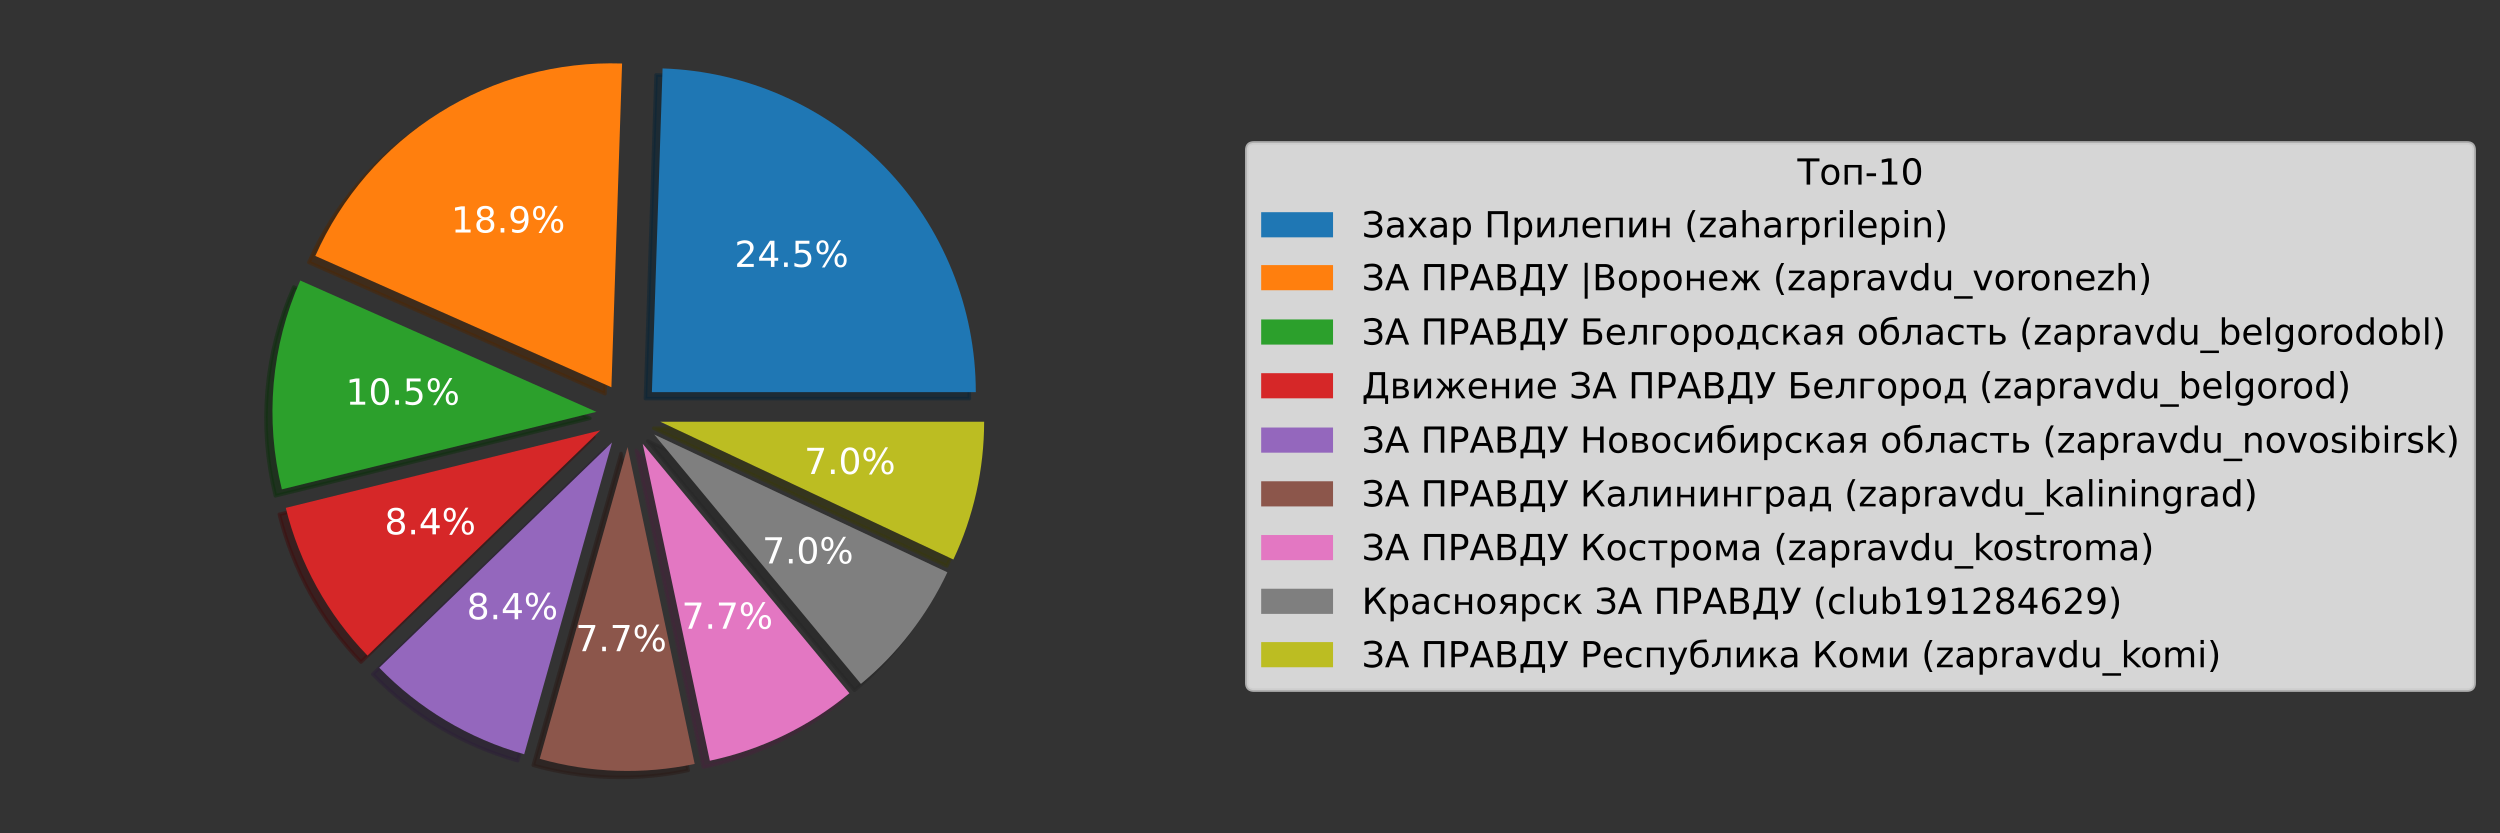 <?xml version="1.0" encoding="utf-8" standalone="no"?>
<!DOCTYPE svg PUBLIC "-//W3C//DTD SVG 1.1//EN"
  "http://www.w3.org/Graphics/SVG/1.1/DTD/svg11.dtd">
<!-- Created with matplotlib (https://matplotlib.org/) -->
<svg height="231.84pt" version="1.1" viewBox="0 0 695.781 231.84" width="695.781pt" xmlns="http://www.w3.org/2000/svg" xmlns:xlink="http://www.w3.org/1999/xlink">
 <rect x="0" y="0" width="695.781" height="231.84" fill="#333333" stroke="none"/>
 <defs>
  <style type="text/css">*{stroke-linecap:butt;stroke-linejoin:round;}</style>
 </defs>
 <g id="figure_1">
  <g id="patch_1">
   <path d="M 0 231.84 
L 695.781 231.84 
L 695.781 0 
L 0 0 
z
" style="fill:none;"/>
  </g>
  <g id="axes_1">
   <g id="patch_2">
    <path d="M 269.775 110.944 
C 269.775 87.558 260.674 65.066 244.413 48.26 
C 228.151 31.453 205.971 21.617 182.598 20.846 
L 179.628 110.944 
L 269.775 110.944 
z
" style="fill:#092436;opacity:0.5;stroke:#092436;stroke-linejoin:miter;"/>
   </g>
   <g id="patch_3">
    <path d="M 171.33 19.478 
C 153.386 18.887 135.668 23.669 120.459 33.209 
C 105.249 42.749 93.231 56.618 85.953 73.03 
L 168.36 109.576 
L 171.33 19.478 
z
" style="fill:#4c2604;opacity:0.5;stroke:#4c2604;stroke-linejoin:miter;"/>
   </g>
   <g id="patch_4">
    <path d="M 81.763 79.876 
C 77.74 88.948 75.242 98.623 74.371 108.51 
C 73.5 118.396 74.268 128.359 76.643 137.995 
L 164.17 116.421 
L 81.763 79.876 
z
" style="fill:#0d300d;opacity:0.5;stroke:#0d300d;stroke-linejoin:miter;"/>
   </g>
   <g id="patch_5">
    <path d="M 77.734 143.15 
C 79.633 150.852 82.54 158.271 86.38 165.213 
C 90.22 172.154 94.96 178.559 100.477 184.26 
L 165.261 121.576 
L 77.734 143.15 
z
" style="fill:#400c0c;opacity:0.5;stroke:#400c0c;stroke-linejoin:miter;"/>
   </g>
   <g id="patch_6">
    <path d="M 103.744 187.637 
C 109.26 193.338 115.505 198.286 122.317 202.353 
C 129.128 206.42 136.447 209.57 144.083 211.721 
L 168.528 124.952 
L 103.744 187.637 
z
" style="fill:#2c1f39;opacity:0.5;stroke:#2c1f39;stroke-linejoin:miter;"/>
   </g>
   <g id="patch_7">
    <path d="M 148.407 212.991 
C 155.405 214.962 162.616 216.08 169.882 216.32 
C 177.149 216.559 184.418 215.919 191.531 214.412 
L 172.853 126.222 
L 148.407 212.991 
z
" style="fill:#2a1a16;opacity:0.5;stroke:#2a1a16;stroke-linejoin:miter;"/>
   </g>
   <g id="patch_8">
    <path d="M 195.752 213.518 
C 202.864 212.012 209.769 209.651 216.314 206.486 
C 222.86 203.321 228.998 199.376 234.596 194.737 
L 177.074 125.328 
L 195.752 213.518 
z
" style="fill:#44243a;opacity:0.5;stroke:#44243a;stroke-linejoin:miter;"/>
   </g>
   <g id="patch_9">
    <path d="M 237.799 192.141 
C 242.887 187.925 247.496 183.161 251.542 177.937 
C 255.589 172.713 259.049 167.06 261.86 161.08 
L 180.276 122.733 
L 237.799 192.141 
z
" style="fill:#262626;opacity:0.5;stroke:#262626;stroke-linejoin:miter;"/>
   </g>
   <g id="patch_10">
    <path d="M 263.531 157.524 
C 266.342 151.543 268.487 145.272 269.927 138.822 
C 271.368 132.373 272.094 125.785 272.094 119.177 
L 181.948 119.177 
L 263.531 157.524 
z
" style="fill:#38390a;opacity:0.5;stroke:#38390a;stroke-linejoin:miter;"/>
   </g>
   <g id="patch_11">
    <path d="M 271.578 109.141 
C 271.578 85.755 262.477 63.263 246.216 46.457 
C 229.954 29.65 207.774 19.814 184.401 19.043 
L 181.431 109.141 
L 271.578 109.141 
z
" style="fill:#1f77b4;"/>
   </g>
   <g id="patch_12">
    <path d="M 173.133 17.675 
C 155.189 17.084 137.471 21.866 122.261 31.406 
C 107.052 40.946 95.034 54.815 87.756 71.228 
L 170.162 107.773 
L 173.133 17.675 
z
" style="fill:#ff7f0e;"/>
   </g>
   <g id="patch_13">
    <path d="M 83.566 78.073 
C 79.543 87.145 77.045 96.82 76.174 106.707 
C 75.303 116.593 76.071 126.556 78.446 136.192 
L 165.973 114.618 
L 83.566 78.073 
z
" style="fill:#2ca02c;"/>
   </g>
   <g id="patch_14">
    <path d="M 79.537 141.347 
C 81.436 149.049 84.343 156.468 88.183 163.41 
C 92.023 170.351 96.763 176.756 102.28 182.457 
L 167.064 119.773 
L 79.537 141.347 
z
" style="fill:#d62728;"/>
   </g>
   <g id="patch_15">
    <path d="M 105.547 185.834 
C 111.063 191.535 117.308 196.483 124.12 200.55 
C 130.931 204.617 138.25 207.767 145.886 209.918 
L 170.331 123.15 
L 105.547 185.834 
z
" style="fill:#9467bd;"/>
   </g>
   <g id="patch_16">
    <path d="M 150.21 211.188 
C 157.208 213.16 164.419 214.277 171.685 214.517 
C 178.952 214.756 186.221 214.116 193.333 212.61 
L 174.656 124.419 
L 150.21 211.188 
z
" style="fill:#8c564b;"/>
   </g>
   <g id="patch_17">
    <path d="M 197.555 211.716 
C 204.667 210.209 211.572 207.848 218.117 204.683 
C 224.663 201.518 230.801 197.573 236.399 192.934 
L 178.877 123.525 
L 197.555 211.716 
z
" style="fill:#e377c2;"/>
   </g>
   <g id="patch_18">
    <path d="M 239.602 190.338 
C 244.69 186.122 249.299 181.359 253.345 176.134 
C 257.392 170.91 260.852 165.257 263.663 159.277 
L 182.079 120.93 
L 239.602 190.338 
z
" style="fill:#7f7f7f;"/>
   </g>
   <g id="patch_19">
    <path d="M 265.334 155.721 
C 268.145 149.74 270.29 143.469 271.73 137.02 
C 273.17 130.57 273.897 123.982 273.897 117.374 
L 183.751 117.374 
L 265.334 155.721 
z
" style="fill:#bcbd22;"/>
   </g>
   <g id="matplotlib.axis_1"/>
   <g id="matplotlib.axis_2"/>
   <g id="text_1">
    <!-- 24.5% -->
    <g style="fill:#ffffff;" transform="translate(204.418 74.29)scale(0.1 -0.1)">
     <defs>
      <path d="M 19.188 8.297 
L 53.609 8.297 
L 53.609 0 
L 7.328 0 
L 7.328 8.297 
Q 12.938 14.109 22.625 23.891 
Q 32.328 33.688 34.812 36.531 
Q 39.547 41.844 41.422 45.531 
Q 43.312 49.219 43.312 52.781 
Q 43.312 58.594 39.234 62.25 
Q 35.156 65.922 28.609 65.922 
Q 23.969 65.922 18.812 64.312 
Q 13.672 62.703 7.812 59.422 
L 7.812 69.391 
Q 13.766 71.781 18.938 73 
Q 24.125 74.219 28.422 74.219 
Q 39.75 74.219 46.484 68.547 
Q 53.219 62.891 53.219 53.422 
Q 53.219 48.922 51.531 44.891 
Q 49.859 40.875 45.406 35.406 
Q 44.188 33.984 37.641 27.219 
Q 31.109 20.453 19.188 8.297 
z
" id="DejaVuSans-50"/>
      <path d="M 37.797 64.312 
L 12.891 25.391 
L 37.797 25.391 
z
M 35.203 72.906 
L 47.609 72.906 
L 47.609 25.391 
L 58.016 25.391 
L 58.016 17.188 
L 47.609 17.188 
L 47.609 0 
L 37.797 0 
L 37.797 17.188 
L 4.891 17.188 
L 4.891 26.703 
z
" id="DejaVuSans-52"/>
      <path d="M 10.688 12.406 
L 21 12.406 
L 21 0 
L 10.688 0 
z
" id="DejaVuSans-46"/>
      <path d="M 10.797 72.906 
L 49.516 72.906 
L 49.516 64.594 
L 19.828 64.594 
L 19.828 46.734 
Q 21.969 47.469 24.109 47.828 
Q 26.266 48.188 28.422 48.188 
Q 40.625 48.188 47.75 41.5 
Q 54.891 34.812 54.891 23.391 
Q 54.891 11.625 47.562 5.094 
Q 40.234 -1.422 26.906 -1.422 
Q 22.312 -1.422 17.547 -0.641 
Q 12.797 0.141 7.719 1.703 
L 7.719 11.625 
Q 12.109 9.234 16.797 8.062 
Q 21.484 6.891 26.703 6.891 
Q 35.156 6.891 40.078 11.328 
Q 45.016 15.766 45.016 23.391 
Q 45.016 31 40.078 35.438 
Q 35.156 39.891 26.703 39.891 
Q 22.75 39.891 18.812 39.016 
Q 14.891 38.141 10.797 36.281 
z
" id="DejaVuSans-53"/>
      <path d="M 72.703 32.078 
Q 68.453 32.078 66.031 28.469 
Q 63.625 24.859 63.625 18.406 
Q 63.625 12.062 66.031 8.422 
Q 68.453 4.781 72.703 4.781 
Q 76.859 4.781 79.266 8.422 
Q 81.688 12.062 81.688 18.406 
Q 81.688 24.812 79.266 28.438 
Q 76.859 32.078 72.703 32.078 
z
M 72.703 38.281 
Q 80.422 38.281 84.953 32.906 
Q 89.5 27.547 89.5 18.406 
Q 89.5 9.281 84.938 3.922 
Q 80.375 -1.422 72.703 -1.422 
Q 64.891 -1.422 60.344 3.922 
Q 55.812 9.281 55.812 18.406 
Q 55.812 27.594 60.375 32.938 
Q 64.938 38.281 72.703 38.281 
z
M 22.312 68.016 
Q 18.109 68.016 15.688 64.375 
Q 13.281 60.75 13.281 54.391 
Q 13.281 47.953 15.672 44.328 
Q 18.062 40.719 22.312 40.719 
Q 26.562 40.719 28.969 44.328 
Q 31.391 47.953 31.391 54.391 
Q 31.391 60.688 28.953 64.344 
Q 26.516 68.016 22.312 68.016 
z
M 66.406 74.219 
L 74.219 74.219 
L 28.609 -1.422 
L 20.797 -1.422 
z
M 22.312 74.219 
Q 30.031 74.219 34.609 68.875 
Q 39.203 63.531 39.203 54.391 
Q 39.203 45.172 34.641 39.844 
Q 30.078 34.516 22.312 34.516 
Q 14.547 34.516 10.031 39.859 
Q 5.516 45.219 5.516 54.391 
Q 5.516 63.484 10.047 68.844 
Q 14.594 74.219 22.312 74.219 
z
" id="DejaVuSans-37"/>
     </defs>
     <use xlink:href="#DejaVuSans-50"/>
     <use x="63.623" xlink:href="#DejaVuSans-52"/>
     <use x="127.246" xlink:href="#DejaVuSans-46"/>
     <use x="159.033" xlink:href="#DejaVuSans-53"/>
     <use x="222.656" xlink:href="#DejaVuSans-37"/>
    </g>
   </g>
   <g id="text_2">
    <!-- 18.9% -->
    <g style="fill:#ffffff;" transform="translate(125.538 64.712)scale(0.1 -0.1)">
     <defs>
      <path d="M 12.406 8.297 
L 28.516 8.297 
L 28.516 63.922 
L 10.984 60.406 
L 10.984 69.391 
L 28.422 72.906 
L 38.281 72.906 
L 38.281 8.297 
L 54.391 8.297 
L 54.391 0 
L 12.406 0 
z
" id="DejaVuSans-49"/>
      <path d="M 31.781 34.625 
Q 24.75 34.625 20.719 30.859 
Q 16.703 27.094 16.703 20.516 
Q 16.703 13.922 20.719 10.156 
Q 24.75 6.391 31.781 6.391 
Q 38.812 6.391 42.859 10.172 
Q 46.922 13.969 46.922 20.516 
Q 46.922 27.094 42.891 30.859 
Q 38.875 34.625 31.781 34.625 
z
M 21.922 38.812 
Q 15.578 40.375 12.031 44.719 
Q 8.5 49.078 8.5 55.328 
Q 8.5 64.062 14.719 69.141 
Q 20.953 74.219 31.781 74.219 
Q 42.672 74.219 48.875 69.141 
Q 55.078 64.062 55.078 55.328 
Q 55.078 49.078 51.531 44.719 
Q 48 40.375 41.703 38.812 
Q 48.828 37.156 52.797 32.312 
Q 56.781 27.484 56.781 20.516 
Q 56.781 9.906 50.312 4.234 
Q 43.844 -1.422 31.781 -1.422 
Q 19.734 -1.422 13.25 4.234 
Q 6.781 9.906 6.781 20.516 
Q 6.781 27.484 10.781 32.312 
Q 14.797 37.156 21.922 38.812 
z
M 18.312 54.391 
Q 18.312 48.734 21.844 45.562 
Q 25.391 42.391 31.781 42.391 
Q 38.141 42.391 41.719 45.562 
Q 45.312 48.734 45.312 54.391 
Q 45.312 60.062 41.719 63.234 
Q 38.141 66.406 31.781 66.406 
Q 25.391 66.406 21.844 63.234 
Q 18.312 60.062 18.312 54.391 
z
" id="DejaVuSans-56"/>
      <path d="M 10.984 1.516 
L 10.984 10.5 
Q 14.703 8.734 18.5 7.812 
Q 22.312 6.891 25.984 6.891 
Q 35.75 6.891 40.891 13.453 
Q 46.047 20.016 46.781 33.406 
Q 43.953 29.203 39.594 26.953 
Q 35.25 24.703 29.984 24.703 
Q 19.047 24.703 12.672 31.312 
Q 6.297 37.938 6.297 49.422 
Q 6.297 60.641 12.938 67.422 
Q 19.578 74.219 30.609 74.219 
Q 43.266 74.219 49.922 64.516 
Q 56.594 54.828 56.594 36.375 
Q 56.594 19.141 48.406 8.859 
Q 40.234 -1.422 26.422 -1.422 
Q 22.703 -1.422 18.891 -0.688 
Q 15.094 0.047 10.984 1.516 
z
M 30.609 32.422 
Q 37.25 32.422 41.125 36.953 
Q 45.016 41.5 45.016 49.422 
Q 45.016 57.281 41.125 61.844 
Q 37.25 66.406 30.609 66.406 
Q 23.969 66.406 20.094 61.844 
Q 16.219 57.281 16.219 49.422 
Q 16.219 41.5 20.094 36.953 
Q 23.969 32.422 30.609 32.422 
z
" id="DejaVuSans-57"/>
     </defs>
     <use xlink:href="#DejaVuSans-49"/>
     <use x="63.623" xlink:href="#DejaVuSans-56"/>
     <use x="127.246" xlink:href="#DejaVuSans-46"/>
     <use x="159.033" xlink:href="#DejaVuSans-57"/>
     <use x="222.656" xlink:href="#DejaVuSans-37"/>
    </g>
   </g>
   <g id="text_3">
    <!-- 10.5% -->
    <g style="fill:#ffffff;" transform="translate(96.21 112.631)scale(0.1 -0.1)">
     <defs>
      <path d="M 31.781 66.406 
Q 24.172 66.406 20.328 58.906 
Q 16.5 51.422 16.5 36.375 
Q 16.5 21.391 20.328 13.891 
Q 24.172 6.391 31.781 6.391 
Q 39.453 6.391 43.281 13.891 
Q 47.125 21.391 47.125 36.375 
Q 47.125 51.422 43.281 58.906 
Q 39.453 66.406 31.781 66.406 
z
M 31.781 74.219 
Q 44.047 74.219 50.516 64.516 
Q 56.984 54.828 56.984 36.375 
Q 56.984 17.969 50.516 8.266 
Q 44.047 -1.422 31.781 -1.422 
Q 19.531 -1.422 13.062 8.266 
Q 6.594 17.969 6.594 36.375 
Q 6.594 54.828 13.062 64.516 
Q 19.531 74.219 31.781 74.219 
z
" id="DejaVuSans-48"/>
     </defs>
     <use xlink:href="#DejaVuSans-49"/>
     <use x="63.623" xlink:href="#DejaVuSans-48"/>
     <use x="127.246" xlink:href="#DejaVuSans-46"/>
     <use x="159.033" xlink:href="#DejaVuSans-53"/>
     <use x="222.656" xlink:href="#DejaVuSans-37"/>
    </g>
   </g>
   <g id="text_4">
    <!-- 8.4% -->
    <g style="fill:#ffffff;" transform="translate(107.033 148.714)scale(0.1 -0.1)">
     <use xlink:href="#DejaVuSans-56"/>
     <use x="63.623" xlink:href="#DejaVuSans-46"/>
     <use x="95.41" xlink:href="#DejaVuSans-52"/>
     <use x="159.033" xlink:href="#DejaVuSans-37"/>
    </g>
   </g>
   <g id="text_5">
    <!-- 8.4% -->
    <g style="fill:#ffffff;" transform="translate(129.902 172.349)scale(0.1 -0.1)">
     <use xlink:href="#DejaVuSans-56"/>
     <use x="63.623" xlink:href="#DejaVuSans-46"/>
     <use x="95.41" xlink:href="#DejaVuSans-52"/>
     <use x="159.033" xlink:href="#DejaVuSans-37"/>
    </g>
   </g>
   <g id="text_6">
    <!-- 7.7% -->
    <g style="fill:#ffffff;" transform="translate(160.171 181.237)scale(0.1 -0.1)">
     <defs>
      <path d="M 8.203 72.906 
L 55.078 72.906 
L 55.078 68.703 
L 28.609 0 
L 18.312 0 
L 43.219 64.594 
L 8.203 64.594 
z
" id="DejaVuSans-55"/>
     </defs>
     <use xlink:href="#DejaVuSans-55"/>
     <use x="63.623" xlink:href="#DejaVuSans-46"/>
     <use x="95.41" xlink:href="#DejaVuSans-55"/>
     <use x="159.033" xlink:href="#DejaVuSans-37"/>
    </g>
   </g>
   <g id="text_7">
    <!-- 7.7% -->
    <g style="fill:#ffffff;" transform="translate(189.719 174.979)scale(0.1 -0.1)">
     <use xlink:href="#DejaVuSans-55"/>
     <use x="63.623" xlink:href="#DejaVuSans-46"/>
     <use x="95.41" xlink:href="#DejaVuSans-55"/>
     <use x="159.033" xlink:href="#DejaVuSans-37"/>
    </g>
   </g>
   <g id="text_8">
    <!-- 7.0% -->
    <g style="fill:#ffffff;" transform="translate(212.136 156.812)scale(0.1 -0.1)">
     <use xlink:href="#DejaVuSans-55"/>
     <use x="63.623" xlink:href="#DejaVuSans-46"/>
     <use x="95.41" xlink:href="#DejaVuSans-48"/>
     <use x="159.033" xlink:href="#DejaVuSans-37"/>
    </g>
   </g>
   <g id="text_9">
    <!-- 7.0% -->
    <g style="fill:#ffffff;" transform="translate(223.836 131.921)scale(0.1 -0.1)">
     <use xlink:href="#DejaVuSans-55"/>
     <use x="63.623" xlink:href="#DejaVuSans-46"/>
     <use x="95.41" xlink:href="#DejaVuSans-48"/>
     <use x="159.033" xlink:href="#DejaVuSans-37"/>
    </g>
   </g>
   <g id="legend_1">
    <g id="patch_20">
     <path d="M 349 192.061 
L 686.581 192.061 
Q 688.581 192.061 688.581 190.061 
L 688.581 41.779 
Q 688.581 39.779 686.581 39.779 
L 349 39.779 
Q 347 39.779 347 41.779 
L 347 190.061 
Q 347 192.061 349 192.061 
z
" style="fill:#ffffff;opacity:0.8;stroke:#cccccc;stroke-linejoin:miter;"/>
    </g>
    <g id="text_10">
     <!-- Топ-10 -->
     <g transform="translate(500.242 51.377)scale(0.1 -0.1)">
      <defs>
       <path d="M -0.297 72.906 
L 61.375 72.906 
L 61.375 64.594 
L 35.5 64.594 
L 35.5 0 
L 25.594 0 
L 25.594 64.594 
L -0.297 64.594 
z
" id="DejaVuSans-1058"/>
       <path d="M 30.609 48.391 
Q 23.391 48.391 19.188 42.75 
Q 14.984 37.109 14.984 27.297 
Q 14.984 17.484 19.156 11.844 
Q 23.344 6.203 30.609 6.203 
Q 37.797 6.203 41.984 11.859 
Q 46.188 17.531 46.188 27.297 
Q 46.188 37.016 41.984 42.703 
Q 37.797 48.391 30.609 48.391 
z
M 30.609 56 
Q 42.328 56 49.016 48.375 
Q 55.719 40.766 55.719 27.297 
Q 55.719 13.875 49.016 6.219 
Q 42.328 -1.422 30.609 -1.422 
Q 18.844 -1.422 12.172 6.219 
Q 5.516 13.875 5.516 27.297 
Q 5.516 40.766 12.172 48.375 
Q 18.844 56 30.609 56 
z
" id="DejaVuSans-1086"/>
       <path d="M 56.297 54.688 
L 56.297 0 
L 47.266 0 
L 47.266 47.516 
L 18.109 47.516 
L 18.109 0 
L 9.078 0 
L 9.078 54.688 
z
" id="DejaVuSans-1087"/>
       <path d="M 4.891 31.391 
L 31.203 31.391 
L 31.203 23.391 
L 4.891 23.391 
z
" id="DejaVuSans-45"/>
      </defs>
      <use xlink:href="#DejaVuSans-1058"/>
      <use x="61.084" xlink:href="#DejaVuSans-1086"/>
      <use x="122.266" xlink:href="#DejaVuSans-1087"/>
      <use x="187.646" xlink:href="#DejaVuSans-45"/>
      <use x="223.73" xlink:href="#DejaVuSans-49"/>
      <use x="287.354" xlink:href="#DejaVuSans-48"/>
     </g>
    </g>
    <g id="patch_21">
     <path d="M 351 66.055 
L 371 66.055 
L 371 59.055 
L 351 59.055 
z
" style="fill:#1f77b4;"/>
    </g>
    <g id="text_11">
     <!-- Захар Прилепин (zaharprilepin) -->
     <g transform="translate(379 66.055)scale(0.1 -0.1)">
      <defs>
       <path d="M 28.562 74.219 
Q 40.578 74.219 48.188 69.109 
Q 55.812 64.016 55.812 55.328 
Q 55.812 49.266 52.344 45.094 
Q 48.875 40.922 42.484 39.312 
Q 49.562 37.797 53.531 33 
Q 57.516 28.219 57.516 21.188 
Q 57.516 9.969 48.844 4.266 
Q 40.188 -1.422 28.562 -1.422 
Q 22.609 -1.422 15.672 0.188 
Q 8.734 1.812 6.594 3.172 
L 6.594 13.328 
Q 14.062 8.984 18.188 7.938 
Q 22.312 6.891 28.375 6.891 
Q 37.547 6.891 42.625 10.406 
Q 47.703 13.922 47.703 21.188 
Q 47.703 27.641 43.188 31.266 
Q 38.672 34.906 29.156 34.906 
L 19.188 34.906 
L 19.188 43.016 
L 29.547 43.016 
Q 38.281 43.016 42.141 45.922 
Q 46 48.828 46 54.297 
Q 46 59.906 42.016 62.906 
Q 38.031 65.922 28.375 65.922 
Q 21.828 65.922 19.578 65.328 
Q 17.328 64.75 7.328 60.984 
L 7.328 70.609 
Q 12.844 72.562 18.594 73.391 
Q 24.359 74.219 28.562 74.219 
z
" id="DejaVuSans-1047"/>
       <path d="M 34.281 27.484 
Q 23.391 27.484 19.188 25 
Q 14.984 22.516 14.984 16.5 
Q 14.984 11.719 18.141 8.906 
Q 21.297 6.109 26.703 6.109 
Q 34.188 6.109 38.703 11.406 
Q 43.219 16.703 43.219 25.484 
L 43.219 27.484 
z
M 52.203 31.203 
L 52.203 0 
L 43.219 0 
L 43.219 8.297 
Q 40.141 3.328 35.547 0.953 
Q 30.953 -1.422 24.312 -1.422 
Q 15.922 -1.422 10.953 3.297 
Q 6 8.016 6 15.922 
Q 6 25.141 12.172 29.828 
Q 18.359 34.516 30.609 34.516 
L 43.219 34.516 
L 43.219 35.406 
Q 43.219 41.609 39.141 45 
Q 35.062 48.391 27.688 48.391 
Q 23 48.391 18.547 47.266 
Q 14.109 46.141 10.016 43.891 
L 10.016 52.203 
Q 14.938 54.109 19.578 55.047 
Q 24.219 56 28.609 56 
Q 40.484 56 46.344 49.844 
Q 52.203 43.703 52.203 31.203 
z
" id="DejaVuSans-1072"/>
       <path d="M 54.891 54.688 
L 35.109 28.078 
L 55.906 0 
L 45.312 0 
L 29.391 21.484 
L 13.484 0 
L 2.875 0 
L 24.125 28.609 
L 4.688 54.688 
L 15.281 54.688 
L 29.781 35.203 
L 44.281 54.688 
z
" id="DejaVuSans-1093"/>
       <path d="M 18.109 8.203 
L 18.109 -20.797 
L 9.078 -20.797 
L 9.078 54.688 
L 18.109 54.688 
L 18.109 46.391 
Q 20.953 51.266 25.266 53.625 
Q 29.594 56 35.594 56 
Q 45.562 56 51.781 48.094 
Q 58.016 40.188 58.016 27.297 
Q 58.016 14.406 51.781 6.484 
Q 45.562 -1.422 35.594 -1.422 
Q 29.594 -1.422 25.266 0.953 
Q 20.953 3.328 18.109 8.203 
z
M 48.688 27.297 
Q 48.688 37.203 44.609 42.844 
Q 40.531 48.484 33.406 48.484 
Q 26.266 48.484 22.188 42.844 
Q 18.109 37.203 18.109 27.297 
Q 18.109 17.391 22.188 11.75 
Q 26.266 6.109 33.406 6.109 
Q 40.531 6.109 44.609 11.75 
Q 48.688 17.391 48.688 27.297 
z
" id="DejaVuSans-1088"/>
       <path id="DejaVuSans-32"/>
       <path d="M 65.375 72.906 
L 65.375 0 
L 55.516 0 
L 55.516 64.594 
L 19.672 64.594 
L 19.672 0 
L 9.812 0 
L 9.812 72.906 
z
" id="DejaVuSans-1055"/>
       <path d="M 55.906 54.688 
L 55.906 0 
L 46.969 0 
L 46.969 43.891 
L 20.609 0 
L 9.078 0 
L 9.078 54.688 
L 18.016 54.688 
L 18.016 10.891 
L 44.344 54.688 
z
" id="DejaVuSans-1080"/>
       <path d="M 3.719 0 
L 3.719 7.469 
Q 12.594 8.844 15.328 14.984 
Q 18.656 23.641 18.656 45.75 
L 18.656 54.688 
L 55.609 54.688 
L 55.609 0 
L 46.625 0 
L 46.625 47.516 
L 27.641 47.516 
L 27.641 42.094 
Q 27.641 21 23.344 11.531 
Q 18.75 1.422 3.719 0 
z
" id="DejaVuSans-1083"/>
       <path d="M 56.203 29.594 
L 56.203 25.203 
L 14.891 25.203 
Q 15.484 15.922 20.484 11.062 
Q 25.484 6.203 34.422 6.203 
Q 39.594 6.203 44.453 7.469 
Q 49.312 8.734 54.109 11.281 
L 54.109 2.781 
Q 49.266 0.734 44.188 -0.344 
Q 39.109 -1.422 33.891 -1.422 
Q 20.797 -1.422 13.156 6.188 
Q 5.516 13.812 5.516 26.812 
Q 5.516 40.234 12.766 48.109 
Q 20.016 56 32.328 56 
Q 43.359 56 49.781 48.891 
Q 56.203 41.797 56.203 29.594 
z
M 47.219 32.234 
Q 47.125 39.594 43.094 43.984 
Q 39.062 48.391 32.422 48.391 
Q 24.906 48.391 20.391 44.141 
Q 15.875 39.891 15.188 32.172 
z
" id="DejaVuSans-1077"/>
       <path d="M 9.078 54.688 
L 18.109 54.688 
L 18.109 32.375 
L 47.266 32.375 
L 47.266 54.688 
L 56.297 54.688 
L 56.297 0 
L 47.266 0 
L 47.266 25.203 
L 18.109 25.203 
L 18.109 0 
L 9.078 0 
z
" id="DejaVuSans-1085"/>
       <path d="M 31 75.875 
Q 24.469 64.656 21.281 53.656 
Q 18.109 42.672 18.109 31.391 
Q 18.109 20.125 21.312 9.062 
Q 24.516 -2 31 -13.188 
L 23.188 -13.188 
Q 15.875 -1.703 12.234 9.375 
Q 8.594 20.453 8.594 31.391 
Q 8.594 42.281 12.203 53.312 
Q 15.828 64.359 23.188 75.875 
z
" id="DejaVuSans-40"/>
       <path d="M 5.516 54.688 
L 48.188 54.688 
L 48.188 46.484 
L 14.406 7.172 
L 48.188 7.172 
L 48.188 0 
L 4.297 0 
L 4.297 8.203 
L 38.094 47.516 
L 5.516 47.516 
z
" id="DejaVuSans-122"/>
       <path d="M 34.281 27.484 
Q 23.391 27.484 19.188 25 
Q 14.984 22.516 14.984 16.5 
Q 14.984 11.719 18.141 8.906 
Q 21.297 6.109 26.703 6.109 
Q 34.188 6.109 38.703 11.406 
Q 43.219 16.703 43.219 25.484 
L 43.219 27.484 
z
M 52.203 31.203 
L 52.203 0 
L 43.219 0 
L 43.219 8.297 
Q 40.141 3.328 35.547 0.953 
Q 30.953 -1.422 24.312 -1.422 
Q 15.922 -1.422 10.953 3.297 
Q 6 8.016 6 15.922 
Q 6 25.141 12.172 29.828 
Q 18.359 34.516 30.609 34.516 
L 43.219 34.516 
L 43.219 35.406 
Q 43.219 41.609 39.141 45 
Q 35.062 48.391 27.688 48.391 
Q 23 48.391 18.547 47.266 
Q 14.109 46.141 10.016 43.891 
L 10.016 52.203 
Q 14.938 54.109 19.578 55.047 
Q 24.219 56 28.609 56 
Q 40.484 56 46.344 49.844 
Q 52.203 43.703 52.203 31.203 
z
" id="DejaVuSans-97"/>
       <path d="M 54.891 33.016 
L 54.891 0 
L 45.906 0 
L 45.906 32.719 
Q 45.906 40.484 42.875 44.328 
Q 39.844 48.188 33.797 48.188 
Q 26.516 48.188 22.312 43.547 
Q 18.109 38.922 18.109 30.906 
L 18.109 0 
L 9.078 0 
L 9.078 75.984 
L 18.109 75.984 
L 18.109 46.188 
Q 21.344 51.125 25.703 53.562 
Q 30.078 56 35.797 56 
Q 45.219 56 50.047 50.172 
Q 54.891 44.344 54.891 33.016 
z
" id="DejaVuSans-104"/>
       <path d="M 41.109 46.297 
Q 39.594 47.172 37.812 47.578 
Q 36.031 48 33.891 48 
Q 26.266 48 22.188 43.047 
Q 18.109 38.094 18.109 28.812 
L 18.109 0 
L 9.078 0 
L 9.078 54.688 
L 18.109 54.688 
L 18.109 46.188 
Q 20.953 51.172 25.484 53.578 
Q 30.031 56 36.531 56 
Q 37.453 56 38.578 55.875 
Q 39.703 55.766 41.062 55.516 
z
" id="DejaVuSans-114"/>
       <path d="M 18.109 8.203 
L 18.109 -20.797 
L 9.078 -20.797 
L 9.078 54.688 
L 18.109 54.688 
L 18.109 46.391 
Q 20.953 51.266 25.266 53.625 
Q 29.594 56 35.594 56 
Q 45.562 56 51.781 48.094 
Q 58.016 40.188 58.016 27.297 
Q 58.016 14.406 51.781 6.484 
Q 45.562 -1.422 35.594 -1.422 
Q 29.594 -1.422 25.266 0.953 
Q 20.953 3.328 18.109 8.203 
z
M 48.688 27.297 
Q 48.688 37.203 44.609 42.844 
Q 40.531 48.484 33.406 48.484 
Q 26.266 48.484 22.188 42.844 
Q 18.109 37.203 18.109 27.297 
Q 18.109 17.391 22.188 11.75 
Q 26.266 6.109 33.406 6.109 
Q 40.531 6.109 44.609 11.75 
Q 48.688 17.391 48.688 27.297 
z
" id="DejaVuSans-112"/>
       <path d="M 9.422 54.688 
L 18.406 54.688 
L 18.406 0 
L 9.422 0 
z
M 9.422 75.984 
L 18.406 75.984 
L 18.406 64.594 
L 9.422 64.594 
z
" id="DejaVuSans-105"/>
       <path d="M 9.422 75.984 
L 18.406 75.984 
L 18.406 0 
L 9.422 0 
z
" id="DejaVuSans-108"/>
       <path d="M 56.203 29.594 
L 56.203 25.203 
L 14.891 25.203 
Q 15.484 15.922 20.484 11.062 
Q 25.484 6.203 34.422 6.203 
Q 39.594 6.203 44.453 7.469 
Q 49.312 8.734 54.109 11.281 
L 54.109 2.781 
Q 49.266 0.734 44.188 -0.344 
Q 39.109 -1.422 33.891 -1.422 
Q 20.797 -1.422 13.156 6.188 
Q 5.516 13.812 5.516 26.812 
Q 5.516 40.234 12.766 48.109 
Q 20.016 56 32.328 56 
Q 43.359 56 49.781 48.891 
Q 56.203 41.797 56.203 29.594 
z
M 47.219 32.234 
Q 47.125 39.594 43.094 43.984 
Q 39.062 48.391 32.422 48.391 
Q 24.906 48.391 20.391 44.141 
Q 15.875 39.891 15.188 32.172 
z
" id="DejaVuSans-101"/>
       <path d="M 54.891 33.016 
L 54.891 0 
L 45.906 0 
L 45.906 32.719 
Q 45.906 40.484 42.875 44.328 
Q 39.844 48.188 33.797 48.188 
Q 26.516 48.188 22.312 43.547 
Q 18.109 38.922 18.109 30.906 
L 18.109 0 
L 9.078 0 
L 9.078 54.688 
L 18.109 54.688 
L 18.109 46.188 
Q 21.344 51.125 25.703 53.562 
Q 30.078 56 35.797 56 
Q 45.219 56 50.047 50.172 
Q 54.891 44.344 54.891 33.016 
z
" id="DejaVuSans-110"/>
       <path d="M 8.016 75.875 
L 15.828 75.875 
Q 23.141 64.359 26.781 53.312 
Q 30.422 42.281 30.422 31.391 
Q 30.422 20.453 26.781 9.375 
Q 23.141 -1.703 15.828 -13.188 
L 8.016 -13.188 
Q 14.5 -2 17.703 9.062 
Q 20.906 20.125 20.906 31.391 
Q 20.906 42.672 17.703 53.656 
Q 14.5 64.656 8.016 75.875 
z
" id="DejaVuSans-41"/>
      </defs>
      <use xlink:href="#DejaVuSans-1047"/>
      <use x="64.111" xlink:href="#DejaVuSans-1072"/>
      <use x="125.391" xlink:href="#DejaVuSans-1093"/>
      <use x="184.57" xlink:href="#DejaVuSans-1072"/>
      <use x="245.85" xlink:href="#DejaVuSans-1088"/>
      <use x="309.326" xlink:href="#DejaVuSans-32"/>
      <use x="341.113" xlink:href="#DejaVuSans-1055"/>
      <use x="416.309" xlink:href="#DejaVuSans-1088"/>
      <use x="479.785" xlink:href="#DejaVuSans-1080"/>
      <use x="544.775" xlink:href="#DejaVuSans-1083"/>
      <use x="608.691" xlink:href="#DejaVuSans-1077"/>
      <use x="670.215" xlink:href="#DejaVuSans-1087"/>
      <use x="735.596" xlink:href="#DejaVuSans-1080"/>
      <use x="800.586" xlink:href="#DejaVuSans-1085"/>
      <use x="865.967" xlink:href="#DejaVuSans-32"/>
      <use x="897.754" xlink:href="#DejaVuSans-40"/>
      <use x="936.768" xlink:href="#DejaVuSans-122"/>
      <use x="989.258" xlink:href="#DejaVuSans-97"/>
      <use x="1050.537" xlink:href="#DejaVuSans-104"/>
      <use x="1113.916" xlink:href="#DejaVuSans-97"/>
      <use x="1175.195" xlink:href="#DejaVuSans-114"/>
      <use x="1216.309" xlink:href="#DejaVuSans-112"/>
      <use x="1279.785" xlink:href="#DejaVuSans-114"/>
      <use x="1320.898" xlink:href="#DejaVuSans-105"/>
      <use x="1348.682" xlink:href="#DejaVuSans-108"/>
      <use x="1376.465" xlink:href="#DejaVuSans-101"/>
      <use x="1437.988" xlink:href="#DejaVuSans-112"/>
      <use x="1501.465" xlink:href="#DejaVuSans-105"/>
      <use x="1529.248" xlink:href="#DejaVuSans-110"/>
      <use x="1592.627" xlink:href="#DejaVuSans-41"/>
     </g>
    </g>
    <g id="patch_22">
     <path d="M 351 80.777 
L 371 80.777 
L 371 73.777 
L 351 73.777 
z
" style="fill:#ff7f0e;"/>
    </g>
    <g id="text_12">
     <!-- ЗА ПРАВДУ |Воронеж (zapravdu_voronezh) -->
     <g transform="translate(379 80.777)scale(0.1 -0.1)">
      <defs>
       <path d="M 34.188 63.188 
L 20.797 26.906 
L 47.609 26.906 
z
M 28.609 72.906 
L 39.797 72.906 
L 67.578 0 
L 57.328 0 
L 50.688 18.703 
L 17.828 18.703 
L 11.188 0 
L 0.781 0 
z
" id="DejaVuSans-1040"/>
       <path d="M 19.672 64.797 
L 19.672 37.406 
L 32.078 37.406 
Q 38.969 37.406 42.719 40.969 
Q 46.484 44.531 46.484 51.125 
Q 46.484 57.672 42.719 61.234 
Q 38.969 64.797 32.078 64.797 
z
M 9.812 72.906 
L 32.078 72.906 
Q 44.344 72.906 50.609 67.359 
Q 56.891 61.812 56.891 51.125 
Q 56.891 40.328 50.609 34.812 
Q 44.344 29.297 32.078 29.297 
L 19.672 29.297 
L 19.672 0 
L 9.812 0 
z
" id="DejaVuSans-1056"/>
       <path d="M 19.672 34.812 
L 19.672 8.109 
L 35.5 8.109 
Q 43.453 8.109 47.281 11.406 
Q 51.125 14.703 51.125 21.484 
Q 51.125 28.328 47.281 31.562 
Q 43.453 34.812 35.5 34.812 
z
M 19.672 64.797 
L 19.672 42.828 
L 34.281 42.828 
Q 41.5 42.828 45.031 45.531 
Q 48.578 48.25 48.578 53.812 
Q 48.578 59.328 45.031 62.062 
Q 41.5 64.797 34.281 64.797 
z
M 9.812 72.906 
L 35.016 72.906 
Q 46.297 72.906 52.391 68.219 
Q 58.5 63.531 58.5 54.891 
Q 58.5 48.188 55.375 44.234 
Q 52.25 40.281 46.188 39.312 
Q 53.469 37.75 57.5 32.781 
Q 61.531 27.828 61.531 20.406 
Q 61.531 10.641 54.891 5.312 
Q 48.25 0 35.984 0 
L 9.812 0 
z
" id="DejaVuSans-1042"/>
       <path d="M 22.797 8.297 
L 55.031 8.297 
L 55.031 64.594 
L 31.344 64.594 
L 31.344 54.25 
Q 31.344 29.891 25.875 13.719 
Q 24.75 10.406 22.797 8.297 
z
M 8.406 8.297 
Q 14.938 11.375 16.797 17.234 
Q 21.531 32.281 21.531 59.125 
L 21.531 72.906 
L 64.891 72.906 
L 64.891 8.297 
L 73.188 8.297 
L 73.188 -15.672 
L 64.891 -15.672 
L 64.891 0 
L 13.234 0 
L 13.234 -15.672 
L 4.938 -15.672 
L 4.938 8.297 
z
" id="DejaVuSans-1044"/>
       <path d="M 31.984 8.844 
Q 30.953 6.391 29.391 4.547 
Q 25.531 0 13.281 0 
L 9.516 0 
L 9.516 8.297 
L 12.594 8.297 
Q 18.406 8.297 20.656 9.625 
Q 22.016 10.453 22.906 12.5 
L 25.094 17.672 
L 1.703 72.906 
L 12.312 72.906 
L 30.422 30.125 
L 48.641 72.906 
L 59.234 72.906 
z
" id="DejaVuSans-1059"/>
       <path d="M 21 76.422 
L 21 -23.578 
L 12.703 -23.578 
L 12.703 76.422 
z
" id="DejaVuSans-124"/>
       <path d="M 40.578 54.688 
L 49.516 54.688 
L 49.516 29 
L 73.391 54.688 
L 83.844 54.688 
L 64.203 33.641 
L 86.672 0 
L 77.047 0 
L 58.641 27.641 
L 49.516 17.828 
L 49.516 0 
L 40.578 0 
L 40.578 17.828 
L 31.453 27.641 
L 13.031 0 
L 3.422 0 
L 25.875 33.641 
L 6.25 54.688 
L 16.703 54.688 
L 40.578 29 
z
" id="DejaVuSans-1078"/>
       <path d="M 2.984 54.688 
L 12.5 54.688 
L 29.594 8.797 
L 46.688 54.688 
L 56.203 54.688 
L 35.688 0 
L 23.484 0 
z
" id="DejaVuSans-118"/>
       <path d="M 45.406 46.391 
L 45.406 75.984 
L 54.391 75.984 
L 54.391 0 
L 45.406 0 
L 45.406 8.203 
Q 42.578 3.328 38.25 0.953 
Q 33.938 -1.422 27.875 -1.422 
Q 17.969 -1.422 11.734 6.484 
Q 5.516 14.406 5.516 27.297 
Q 5.516 40.188 11.734 48.094 
Q 17.969 56 27.875 56 
Q 33.938 56 38.25 53.625 
Q 42.578 51.266 45.406 46.391 
z
M 14.797 27.297 
Q 14.797 17.391 18.875 11.75 
Q 22.953 6.109 30.078 6.109 
Q 37.203 6.109 41.297 11.75 
Q 45.406 17.391 45.406 27.297 
Q 45.406 37.203 41.297 42.844 
Q 37.203 48.484 30.078 48.484 
Q 22.953 48.484 18.875 42.844 
Q 14.797 37.203 14.797 27.297 
z
" id="DejaVuSans-100"/>
       <path d="M 8.5 21.578 
L 8.5 54.688 
L 17.484 54.688 
L 17.484 21.922 
Q 17.484 14.156 20.5 10.266 
Q 23.531 6.391 29.594 6.391 
Q 36.859 6.391 41.078 11.031 
Q 45.312 15.672 45.312 23.688 
L 45.312 54.688 
L 54.297 54.688 
L 54.297 0 
L 45.312 0 
L 45.312 8.406 
Q 42.047 3.422 37.719 1 
Q 33.406 -1.422 27.688 -1.422 
Q 18.266 -1.422 13.375 4.438 
Q 8.5 10.297 8.5 21.578 
z
M 31.109 56 
z
" id="DejaVuSans-117"/>
       <path d="M 50.984 -16.609 
L 50.984 -23.578 
L -0.984 -23.578 
L -0.984 -16.609 
z
" id="DejaVuSans-95"/>
       <path d="M 30.609 48.391 
Q 23.391 48.391 19.188 42.75 
Q 14.984 37.109 14.984 27.297 
Q 14.984 17.484 19.156 11.844 
Q 23.344 6.203 30.609 6.203 
Q 37.797 6.203 41.984 11.859 
Q 46.188 17.531 46.188 27.297 
Q 46.188 37.016 41.984 42.703 
Q 37.797 48.391 30.609 48.391 
z
M 30.609 56 
Q 42.328 56 49.016 48.375 
Q 55.719 40.766 55.719 27.297 
Q 55.719 13.875 49.016 6.219 
Q 42.328 -1.422 30.609 -1.422 
Q 18.844 -1.422 12.172 6.219 
Q 5.516 13.875 5.516 27.297 
Q 5.516 40.766 12.172 48.375 
Q 18.844 56 30.609 56 
z
" id="DejaVuSans-111"/>
      </defs>
      <use xlink:href="#DejaVuSans-1047"/>
      <use x="64.111" xlink:href="#DejaVuSans-1040"/>
      <use x="132.52" xlink:href="#DejaVuSans-32"/>
      <use x="164.307" xlink:href="#DejaVuSans-1055"/>
      <use x="239.502" xlink:href="#DejaVuSans-1056"/>
      <use x="299.805" xlink:href="#DejaVuSans-1040"/>
      <use x="368.213" xlink:href="#DejaVuSans-1042"/>
      <use x="436.816" xlink:href="#DejaVuSans-1044"/>
      <use x="514.941" xlink:href="#DejaVuSans-1059"/>
      <use x="575.879" xlink:href="#DejaVuSans-32"/>
      <use x="607.666" xlink:href="#DejaVuSans-124"/>
      <use x="641.357" xlink:href="#DejaVuSans-1042"/>
      <use x="709.961" xlink:href="#DejaVuSans-1086"/>
      <use x="771.143" xlink:href="#DejaVuSans-1088"/>
      <use x="834.619" xlink:href="#DejaVuSans-1086"/>
      <use x="895.801" xlink:href="#DejaVuSans-1085"/>
      <use x="961.182" xlink:href="#DejaVuSans-1077"/>
      <use x="1022.705" xlink:href="#DejaVuSans-1078"/>
      <use x="1112.793" xlink:href="#DejaVuSans-32"/>
      <use x="1144.58" xlink:href="#DejaVuSans-40"/>
      <use x="1183.594" xlink:href="#DejaVuSans-122"/>
      <use x="1236.084" xlink:href="#DejaVuSans-97"/>
      <use x="1297.363" xlink:href="#DejaVuSans-112"/>
      <use x="1360.84" xlink:href="#DejaVuSans-114"/>
      <use x="1401.953" xlink:href="#DejaVuSans-97"/>
      <use x="1463.232" xlink:href="#DejaVuSans-118"/>
      <use x="1522.412" xlink:href="#DejaVuSans-100"/>
      <use x="1585.889" xlink:href="#DejaVuSans-117"/>
      <use x="1649.268" xlink:href="#DejaVuSans-95"/>
      <use x="1699.268" xlink:href="#DejaVuSans-118"/>
      <use x="1758.447" xlink:href="#DejaVuSans-111"/>
      <use x="1819.629" xlink:href="#DejaVuSans-114"/>
      <use x="1858.492" xlink:href="#DejaVuSans-111"/>
      <use x="1919.674" xlink:href="#DejaVuSans-110"/>
      <use x="1983.053" xlink:href="#DejaVuSans-101"/>
      <use x="2044.576" xlink:href="#DejaVuSans-122"/>
      <use x="2097.066" xlink:href="#DejaVuSans-104"/>
      <use x="2160.445" xlink:href="#DejaVuSans-41"/>
     </g>
    </g>
    <g id="patch_23">
     <path d="M 351 95.904 
L 371 95.904 
L 371 88.904 
L 351 88.904 
z
" style="fill:#2ca02c;"/>
    </g>
    <g id="text_13">
     <!-- ЗА ПРАВДУ Белгородская область (zapravdu_belgorodobl) -->
     <g transform="translate(379 95.904)scale(0.1 -0.1)">
      <defs>
       <path d="M 51.125 21.438 
Q 51.125 28.219 47.281 31.516 
Q 43.453 34.812 35.5 34.812 
L 19.672 34.812 
L 19.672 8.109 
L 35.5 8.109 
Q 43.453 8.109 47.281 11.406 
Q 51.125 14.703 51.125 21.438 
z
M 56.391 72.906 
L 56.391 64.797 
L 19.672 64.797 
L 19.672 42.922 
L 35.984 42.922 
Q 48.25 42.922 54.891 37.594 
Q 61.531 32.281 61.531 21.438 
Q 61.531 10.641 55.109 5.312 
Q 48.688 0 35.984 0 
L 9.812 0 
L 9.812 72.906 
z
" id="DejaVuSans-1041"/>
       <path d="M 9.078 0 
L 9.078 54.688 
L 47.656 54.688 
L 47.656 47.516 
L 18.109 47.516 
L 18.109 0 
z
" id="DejaVuSans-1075"/>
       <path d="M 21.625 7.172 
L 47.703 7.172 
L 47.703 47.516 
L 28.812 47.516 
L 28.812 40.672 
Q 28.812 20.562 23.047 9.812 
z
M 8.594 7.172 
Q 13.031 9.125 14.984 13.281 
Q 19.781 23.578 19.781 44.344 
L 19.781 54.688 
L 56.734 54.688 
L 56.734 7.172 
L 63.922 7.172 
L 63.922 -13.812 
L 56.734 -13.812 
L 56.734 0 
L 12.406 0 
L 12.406 -13.812 
L 5.219 -13.812 
L 5.219 7.172 
z
" id="DejaVuSans-1076"/>
       <path d="M 48.781 52.594 
L 48.781 44.188 
Q 44.969 46.297 41.141 47.344 
Q 37.312 48.391 33.406 48.391 
Q 24.656 48.391 19.812 42.844 
Q 14.984 37.312 14.984 27.297 
Q 14.984 17.281 19.812 11.734 
Q 24.656 6.203 33.406 6.203 
Q 37.312 6.203 41.141 7.25 
Q 44.969 8.297 48.781 10.406 
L 48.781 2.094 
Q 45.016 0.344 40.984 -0.531 
Q 36.969 -1.422 32.422 -1.422 
Q 20.062 -1.422 12.781 6.344 
Q 5.516 14.109 5.516 27.297 
Q 5.516 40.672 12.859 48.328 
Q 20.219 56 33.016 56 
Q 37.156 56 41.109 55.141 
Q 45.062 54.297 48.781 52.594 
z
" id="DejaVuSans-1089"/>
       <path d="M 9.078 54.688 
L 18.016 54.688 
L 18.016 29 
L 43.359 54.688 
L 54.391 54.688 
L 33.5 33.547 
L 57.078 0 
L 47.016 0 
L 27.641 27.594 
L 18.016 17.828 
L 18.016 0 
L 9.078 0 
z
" id="DejaVuSans-1082"/>
       <path d="M 18.453 38.922 
Q 18.453 34.859 21.578 32.562 
Q 24.703 30.281 30.516 30.281 
L 42.625 30.281 
L 42.625 47.516 
L 30.516 47.516 
Q 24.703 47.516 21.578 45.266 
Q 18.453 43.016 18.453 38.922 
z
M 5.672 0 
L 22.359 23.969 
Q 16.703 25.25 12.938 28.594 
Q 9.188 31.938 9.188 38.922 
Q 9.188 46.828 14.422 50.75 
Q 19.672 54.688 30.281 54.688 
L 51.656 54.688 
L 51.656 0 
L 42.625 0 
L 42.625 23.094 
L 31.453 23.094 
L 15.328 0 
z
" id="DejaVuSans-1103"/>
       <path d="M 31.109 56 
Q 42.828 56 49.516 48.375 
Q 56.203 40.766 56.203 27.297 
Q 56.203 13.875 49.516 6.219 
Q 42.828 -1.422 31.109 -1.422 
Q 19.344 -1.422 12.844 6 
Q 6.344 13.422 6 27.297 
L 5.719 38.484 
Q 5.469 44.281 5.469 46.297 
Q 5.469 54.109 8.297 59.859 
Q 12.75 68.891 20.438 72.797 
Q 28.125 76.703 41.016 76.812 
Q 46.969 76.859 49.609 77.688 
L 52.094 70.562 
Q 49.703 69.578 47.516 69.531 
L 35.297 68.703 
Q 29.156 68.266 25.438 66.109 
Q 15.719 60.406 14.797 52.938 
L 14.453 50.203 
Q 20.797 56 31.109 56 
z
M 31.109 48.391 
Q 23.875 48.391 19.672 42.75 
Q 15.484 37.109 15.484 27.297 
Q 15.484 17.484 19.656 11.844 
Q 23.828 6.203 31.109 6.203 
Q 38.281 6.203 42.484 11.859 
Q 46.688 17.531 46.688 27.297 
Q 46.688 37.016 42.484 42.703 
Q 38.281 48.391 31.109 48.391 
z
" id="DejaVuSans-1073"/>
       <path d="M 2.938 54.688 
L 55.328 54.688 
L 55.328 47.516 
L 33.547 47.516 
L 33.547 0 
L 24.703 0 
L 24.703 47.516 
L 2.938 47.516 
z
" id="DejaVuSans-1090"/>
       <path d="M 43.453 16.219 
Q 43.453 20.609 40.25 22.906 
Q 37.062 25.203 30.906 25.203 
L 18.109 25.203 
L 18.109 7.172 
L 30.906 7.172 
Q 37.062 7.172 40.25 9.484 
Q 43.453 11.812 43.453 16.219 
z
M 9.078 54.688 
L 18.109 54.688 
L 18.109 32.375 
L 31.297 32.375 
Q 41.75 32.375 47.391 28.391 
Q 53.031 24.422 53.031 16.219 
Q 53.031 8.016 47.391 4 
Q 41.75 0 31.297 0 
L 9.078 0 
z
" id="DejaVuSans-1100"/>
       <path d="M 48.688 27.297 
Q 48.688 37.203 44.609 42.844 
Q 40.531 48.484 33.406 48.484 
Q 26.266 48.484 22.188 42.844 
Q 18.109 37.203 18.109 27.297 
Q 18.109 17.391 22.188 11.75 
Q 26.266 6.109 33.406 6.109 
Q 40.531 6.109 44.609 11.75 
Q 48.688 17.391 48.688 27.297 
z
M 18.109 46.391 
Q 20.953 51.266 25.266 53.625 
Q 29.594 56 35.594 56 
Q 45.562 56 51.781 48.094 
Q 58.016 40.188 58.016 27.297 
Q 58.016 14.406 51.781 6.484 
Q 45.562 -1.422 35.594 -1.422 
Q 29.594 -1.422 25.266 0.953 
Q 20.953 3.328 18.109 8.203 
L 18.109 0 
L 9.078 0 
L 9.078 75.984 
L 18.109 75.984 
z
" id="DejaVuSans-98"/>
       <path d="M 45.406 27.984 
Q 45.406 37.75 41.375 43.109 
Q 37.359 48.484 30.078 48.484 
Q 22.859 48.484 18.828 43.109 
Q 14.797 37.75 14.797 27.984 
Q 14.797 18.266 18.828 12.891 
Q 22.859 7.516 30.078 7.516 
Q 37.359 7.516 41.375 12.891 
Q 45.406 18.266 45.406 27.984 
z
M 54.391 6.781 
Q 54.391 -7.172 48.188 -13.984 
Q 42 -20.797 29.203 -20.797 
Q 24.469 -20.797 20.266 -20.094 
Q 16.062 -19.391 12.109 -17.922 
L 12.109 -9.188 
Q 16.062 -11.328 19.922 -12.344 
Q 23.781 -13.375 27.781 -13.375 
Q 36.625 -13.375 41.016 -8.766 
Q 45.406 -4.156 45.406 5.172 
L 45.406 9.625 
Q 42.625 4.781 38.281 2.391 
Q 33.938 0 27.875 0 
Q 17.828 0 11.672 7.656 
Q 5.516 15.328 5.516 27.984 
Q 5.516 40.672 11.672 48.328 
Q 17.828 56 27.875 56 
Q 33.938 56 38.281 53.609 
Q 42.625 51.219 45.406 46.391 
L 45.406 54.688 
L 54.391 54.688 
z
" id="DejaVuSans-103"/>
      </defs>
      <use xlink:href="#DejaVuSans-1047"/>
      <use x="64.111" xlink:href="#DejaVuSans-1040"/>
      <use x="132.52" xlink:href="#DejaVuSans-32"/>
      <use x="164.307" xlink:href="#DejaVuSans-1055"/>
      <use x="239.502" xlink:href="#DejaVuSans-1056"/>
      <use x="299.805" xlink:href="#DejaVuSans-1040"/>
      <use x="368.213" xlink:href="#DejaVuSans-1042"/>
      <use x="436.816" xlink:href="#DejaVuSans-1044"/>
      <use x="514.941" xlink:href="#DejaVuSans-1059"/>
      <use x="575.879" xlink:href="#DejaVuSans-32"/>
      <use x="607.666" xlink:href="#DejaVuSans-1041"/>
      <use x="676.27" xlink:href="#DejaVuSans-1077"/>
      <use x="737.793" xlink:href="#DejaVuSans-1083"/>
      <use x="801.709" xlink:href="#DejaVuSans-1075"/>
      <use x="854.248" xlink:href="#DejaVuSans-1086"/>
      <use x="915.43" xlink:href="#DejaVuSans-1088"/>
      <use x="978.906" xlink:href="#DejaVuSans-1086"/>
      <use x="1040.088" xlink:href="#DejaVuSans-1076"/>
      <use x="1109.229" xlink:href="#DejaVuSans-1089"/>
      <use x="1164.209" xlink:href="#DejaVuSans-1082"/>
      <use x="1224.609" xlink:href="#DejaVuSans-1072"/>
      <use x="1285.889" xlink:href="#DejaVuSans-1103"/>
      <use x="1346.045" xlink:href="#DejaVuSans-32"/>
      <use x="1377.832" xlink:href="#DejaVuSans-1086"/>
      <use x="1439.014" xlink:href="#DejaVuSans-1073"/>
      <use x="1500.684" xlink:href="#DejaVuSans-1083"/>
      <use x="1564.6" xlink:href="#DejaVuSans-1072"/>
      <use x="1625.879" xlink:href="#DejaVuSans-1089"/>
      <use x="1680.859" xlink:href="#DejaVuSans-1090"/>
      <use x="1739.111" xlink:href="#DejaVuSans-1100"/>
      <use x="1798.047" xlink:href="#DejaVuSans-32"/>
      <use x="1829.834" xlink:href="#DejaVuSans-40"/>
      <use x="1868.848" xlink:href="#DejaVuSans-122"/>
      <use x="1921.338" xlink:href="#DejaVuSans-97"/>
      <use x="1982.617" xlink:href="#DejaVuSans-112"/>
      <use x="2046.094" xlink:href="#DejaVuSans-114"/>
      <use x="2087.207" xlink:href="#DejaVuSans-97"/>
      <use x="2148.486" xlink:href="#DejaVuSans-118"/>
      <use x="2207.666" xlink:href="#DejaVuSans-100"/>
      <use x="2271.143" xlink:href="#DejaVuSans-117"/>
      <use x="2334.521" xlink:href="#DejaVuSans-95"/>
      <use x="2384.521" xlink:href="#DejaVuSans-98"/>
      <use x="2447.998" xlink:href="#DejaVuSans-101"/>
      <use x="2509.521" xlink:href="#DejaVuSans-108"/>
      <use x="2537.305" xlink:href="#DejaVuSans-103"/>
      <use x="2600.781" xlink:href="#DejaVuSans-111"/>
      <use x="2661.963" xlink:href="#DejaVuSans-114"/>
      <use x="2700.826" xlink:href="#DejaVuSans-111"/>
      <use x="2762.008" xlink:href="#DejaVuSans-100"/>
      <use x="2825.484" xlink:href="#DejaVuSans-111"/>
      <use x="2886.666" xlink:href="#DejaVuSans-98"/>
      <use x="2950.143" xlink:href="#DejaVuSans-108"/>
      <use x="2977.926" xlink:href="#DejaVuSans-41"/>
     </g>
    </g>
    <g id="patch_24">
     <path d="M 351 110.86 
L 371 110.86 
L 371 103.86 
L 351 103.86 
z
" style="fill:#d62728;"/>
    </g>
    <g id="text_14">
     <!-- Движение ЗА ПРАВДУ Белгород (zapravdu_belgorod) -->
     <g transform="translate(379 110.86)scale(0.1 -0.1)">
      <defs>
       <path d="M 18.062 25.203 
L 18.062 7.172 
L 30.859 7.172 
Q 37.016 7.172 40.234 9.484 
Q 43.453 11.812 43.453 16.219 
Q 43.453 20.609 40.234 22.906 
Q 37.016 25.203 30.859 25.203 
z
M 18.062 47.516 
L 18.062 32.375 
L 29.891 32.375 
Q 34.969 32.375 38.188 34.391 
Q 41.406 36.422 41.406 40.047 
Q 41.406 43.656 38.188 45.578 
Q 34.969 47.516 29.891 47.516 
z
M 9.078 54.688 
L 30.469 54.688 
Q 40.094 54.688 45.266 51.172 
Q 50.438 47.656 50.438 41.156 
Q 50.438 36.141 47.797 33.172 
Q 45.172 30.219 39.984 29.5 
Q 46.188 28.328 49.609 24.609 
Q 53.031 20.906 53.031 15.328 
Q 53.031 8.016 47.391 4 
Q 41.75 0 31.297 0 
L 9.078 0 
z
" id="DejaVuSans-1074"/>
      </defs>
      <use xlink:href="#DejaVuSans-1044"/>
      <use x="78.125" xlink:href="#DejaVuSans-1074"/>
      <use x="137.061" xlink:href="#DejaVuSans-1080"/>
      <use x="202.051" xlink:href="#DejaVuSans-1078"/>
      <use x="292.139" xlink:href="#DejaVuSans-1077"/>
      <use x="353.662" xlink:href="#DejaVuSans-1085"/>
      <use x="419.043" xlink:href="#DejaVuSans-1080"/>
      <use x="484.033" xlink:href="#DejaVuSans-1077"/>
      <use x="545.557" xlink:href="#DejaVuSans-32"/>
      <use x="577.344" xlink:href="#DejaVuSans-1047"/>
      <use x="641.455" xlink:href="#DejaVuSans-1040"/>
      <use x="709.863" xlink:href="#DejaVuSans-32"/>
      <use x="741.65" xlink:href="#DejaVuSans-1055"/>
      <use x="816.846" xlink:href="#DejaVuSans-1056"/>
      <use x="877.148" xlink:href="#DejaVuSans-1040"/>
      <use x="945.557" xlink:href="#DejaVuSans-1042"/>
      <use x="1014.16" xlink:href="#DejaVuSans-1044"/>
      <use x="1092.285" xlink:href="#DejaVuSans-1059"/>
      <use x="1153.223" xlink:href="#DejaVuSans-32"/>
      <use x="1185.01" xlink:href="#DejaVuSans-1041"/>
      <use x="1253.613" xlink:href="#DejaVuSans-1077"/>
      <use x="1315.137" xlink:href="#DejaVuSans-1083"/>
      <use x="1379.053" xlink:href="#DejaVuSans-1075"/>
      <use x="1431.592" xlink:href="#DejaVuSans-1086"/>
      <use x="1492.773" xlink:href="#DejaVuSans-1088"/>
      <use x="1556.25" xlink:href="#DejaVuSans-1086"/>
      <use x="1617.432" xlink:href="#DejaVuSans-1076"/>
      <use x="1686.572" xlink:href="#DejaVuSans-32"/>
      <use x="1718.359" xlink:href="#DejaVuSans-40"/>
      <use x="1757.373" xlink:href="#DejaVuSans-122"/>
      <use x="1809.863" xlink:href="#DejaVuSans-97"/>
      <use x="1871.143" xlink:href="#DejaVuSans-112"/>
      <use x="1934.619" xlink:href="#DejaVuSans-114"/>
      <use x="1975.732" xlink:href="#DejaVuSans-97"/>
      <use x="2037.012" xlink:href="#DejaVuSans-118"/>
      <use x="2096.191" xlink:href="#DejaVuSans-100"/>
      <use x="2159.668" xlink:href="#DejaVuSans-117"/>
      <use x="2223.047" xlink:href="#DejaVuSans-95"/>
      <use x="2273.047" xlink:href="#DejaVuSans-98"/>
      <use x="2336.523" xlink:href="#DejaVuSans-101"/>
      <use x="2398.047" xlink:href="#DejaVuSans-108"/>
      <use x="2425.83" xlink:href="#DejaVuSans-103"/>
      <use x="2489.307" xlink:href="#DejaVuSans-111"/>
      <use x="2550.488" xlink:href="#DejaVuSans-114"/>
      <use x="2589.352" xlink:href="#DejaVuSans-111"/>
      <use x="2650.533" xlink:href="#DejaVuSans-100"/>
      <use x="2714.01" xlink:href="#DejaVuSans-41"/>
     </g>
    </g>
    <g id="patch_25">
     <path d="M 351 125.986 
L 371 125.986 
L 371 118.986 
L 351 118.986 
z
" style="fill:#9467bd;"/>
    </g>
    <g id="text_15">
     <!-- ЗА ПРАВДУ Новосибирская область (zapravdu_novosibirsk) -->
     <g transform="translate(379 125.986)scale(0.1 -0.1)">
      <defs>
       <path d="M 9.812 72.906 
L 19.672 72.906 
L 19.672 43.016 
L 55.516 43.016 
L 55.516 72.906 
L 65.375 72.906 
L 65.375 0 
L 55.516 0 
L 55.516 34.719 
L 19.672 34.719 
L 19.672 0 
L 9.812 0 
z
" id="DejaVuSans-1053"/>
       <path d="M 44.281 53.078 
L 44.281 44.578 
Q 40.484 46.531 36.375 47.5 
Q 32.281 48.484 27.875 48.484 
Q 21.188 48.484 17.844 46.438 
Q 14.5 44.391 14.5 40.281 
Q 14.5 37.156 16.891 35.375 
Q 19.281 33.594 26.516 31.984 
L 29.594 31.297 
Q 39.156 29.25 43.188 25.516 
Q 47.219 21.781 47.219 15.094 
Q 47.219 7.469 41.188 3.016 
Q 35.156 -1.422 24.609 -1.422 
Q 20.219 -1.422 15.453 -0.562 
Q 10.688 0.297 5.422 2 
L 5.422 11.281 
Q 10.406 8.688 15.234 7.391 
Q 20.062 6.109 24.812 6.109 
Q 31.156 6.109 34.562 8.281 
Q 37.984 10.453 37.984 14.406 
Q 37.984 18.062 35.516 20.016 
Q 33.062 21.969 24.703 23.781 
L 21.578 24.516 
Q 13.234 26.266 9.516 29.906 
Q 5.812 33.547 5.812 39.891 
Q 5.812 47.609 11.281 51.797 
Q 16.75 56 26.812 56 
Q 31.781 56 36.172 55.266 
Q 40.578 54.547 44.281 53.078 
z
" id="DejaVuSans-115"/>
       <path d="M 9.078 75.984 
L 18.109 75.984 
L 18.109 31.109 
L 44.922 54.688 
L 56.391 54.688 
L 27.391 29.109 
L 57.625 0 
L 45.906 0 
L 18.109 26.703 
L 18.109 0 
L 9.078 0 
z
" id="DejaVuSans-107"/>
      </defs>
      <use xlink:href="#DejaVuSans-1047"/>
      <use x="64.111" xlink:href="#DejaVuSans-1040"/>
      <use x="132.52" xlink:href="#DejaVuSans-32"/>
      <use x="164.307" xlink:href="#DejaVuSans-1055"/>
      <use x="239.502" xlink:href="#DejaVuSans-1056"/>
      <use x="299.805" xlink:href="#DejaVuSans-1040"/>
      <use x="368.213" xlink:href="#DejaVuSans-1042"/>
      <use x="436.816" xlink:href="#DejaVuSans-1044"/>
      <use x="514.941" xlink:href="#DejaVuSans-1059"/>
      <use x="575.879" xlink:href="#DejaVuSans-32"/>
      <use x="607.666" xlink:href="#DejaVuSans-1053"/>
      <use x="682.861" xlink:href="#DejaVuSans-1086"/>
      <use x="744.043" xlink:href="#DejaVuSans-1074"/>
      <use x="802.979" xlink:href="#DejaVuSans-1086"/>
      <use x="864.16" xlink:href="#DejaVuSans-1089"/>
      <use x="919.141" xlink:href="#DejaVuSans-1080"/>
      <use x="984.131" xlink:href="#DejaVuSans-1073"/>
      <use x="1045.801" xlink:href="#DejaVuSans-1080"/>
      <use x="1110.791" xlink:href="#DejaVuSans-1088"/>
      <use x="1174.268" xlink:href="#DejaVuSans-1089"/>
      <use x="1229.248" xlink:href="#DejaVuSans-1082"/>
      <use x="1289.648" xlink:href="#DejaVuSans-1072"/>
      <use x="1350.928" xlink:href="#DejaVuSans-1103"/>
      <use x="1411.084" xlink:href="#DejaVuSans-32"/>
      <use x="1442.871" xlink:href="#DejaVuSans-1086"/>
      <use x="1504.053" xlink:href="#DejaVuSans-1073"/>
      <use x="1565.723" xlink:href="#DejaVuSans-1083"/>
      <use x="1629.639" xlink:href="#DejaVuSans-1072"/>
      <use x="1690.918" xlink:href="#DejaVuSans-1089"/>
      <use x="1745.898" xlink:href="#DejaVuSans-1090"/>
      <use x="1804.15" xlink:href="#DejaVuSans-1100"/>
      <use x="1863.086" xlink:href="#DejaVuSans-32"/>
      <use x="1894.873" xlink:href="#DejaVuSans-40"/>
      <use x="1933.887" xlink:href="#DejaVuSans-122"/>
      <use x="1986.377" xlink:href="#DejaVuSans-97"/>
      <use x="2047.656" xlink:href="#DejaVuSans-112"/>
      <use x="2111.133" xlink:href="#DejaVuSans-114"/>
      <use x="2152.246" xlink:href="#DejaVuSans-97"/>
      <use x="2213.525" xlink:href="#DejaVuSans-118"/>
      <use x="2272.705" xlink:href="#DejaVuSans-100"/>
      <use x="2336.182" xlink:href="#DejaVuSans-117"/>
      <use x="2399.561" xlink:href="#DejaVuSans-95"/>
      <use x="2449.561" xlink:href="#DejaVuSans-110"/>
      <use x="2512.939" xlink:href="#DejaVuSans-111"/>
      <use x="2574.121" xlink:href="#DejaVuSans-118"/>
      <use x="2633.301" xlink:href="#DejaVuSans-111"/>
      <use x="2694.482" xlink:href="#DejaVuSans-115"/>
      <use x="2746.582" xlink:href="#DejaVuSans-105"/>
      <use x="2774.365" xlink:href="#DejaVuSans-98"/>
      <use x="2837.842" xlink:href="#DejaVuSans-105"/>
      <use x="2865.625" xlink:href="#DejaVuSans-114"/>
      <use x="2906.738" xlink:href="#DejaVuSans-115"/>
      <use x="2958.838" xlink:href="#DejaVuSans-107"/>
      <use x="3016.748" xlink:href="#DejaVuSans-41"/>
     </g>
    </g>
    <g id="patch_26">
     <path d="M 351 140.943 
L 371 140.943 
L 371 133.943 
L 351 133.943 
z
" style="fill:#8c564b;"/>
    </g>
    <g id="text_16">
     <!-- ЗА ПРАВДУ Калининград (zapravdu_kaliningrad) -->
     <g transform="translate(379 140.943)scale(0.1 -0.1)">
      <defs>
       <path d="M 9.812 72.906 
L 19.672 72.906 
L 19.672 36.859 
L 54.938 72.906 
L 67.578 72.906 
L 39.406 44.094 
L 69.047 0 
L 58.297 0 
L 33.016 37.547 
L 19.672 23.922 
L 19.672 0 
L 9.812 0 
z
" id="DejaVuSans-1050"/>
      </defs>
      <use xlink:href="#DejaVuSans-1047"/>
      <use x="64.111" xlink:href="#DejaVuSans-1040"/>
      <use x="132.52" xlink:href="#DejaVuSans-32"/>
      <use x="164.307" xlink:href="#DejaVuSans-1055"/>
      <use x="239.502" xlink:href="#DejaVuSans-1056"/>
      <use x="299.805" xlink:href="#DejaVuSans-1040"/>
      <use x="368.213" xlink:href="#DejaVuSans-1042"/>
      <use x="436.816" xlink:href="#DejaVuSans-1044"/>
      <use x="514.941" xlink:href="#DejaVuSans-1059"/>
      <use x="575.879" xlink:href="#DejaVuSans-32"/>
      <use x="607.666" xlink:href="#DejaVuSans-1050"/>
      <use x="678.662" xlink:href="#DejaVuSans-1072"/>
      <use x="739.941" xlink:href="#DejaVuSans-1083"/>
      <use x="803.857" xlink:href="#DejaVuSans-1080"/>
      <use x="868.848" xlink:href="#DejaVuSans-1085"/>
      <use x="934.229" xlink:href="#DejaVuSans-1080"/>
      <use x="999.219" xlink:href="#DejaVuSans-1085"/>
      <use x="1064.6" xlink:href="#DejaVuSans-1075"/>
      <use x="1117.139" xlink:href="#DejaVuSans-1088"/>
      <use x="1180.615" xlink:href="#DejaVuSans-1072"/>
      <use x="1241.895" xlink:href="#DejaVuSans-1076"/>
      <use x="1311.035" xlink:href="#DejaVuSans-32"/>
      <use x="1342.822" xlink:href="#DejaVuSans-40"/>
      <use x="1381.836" xlink:href="#DejaVuSans-122"/>
      <use x="1434.326" xlink:href="#DejaVuSans-97"/>
      <use x="1495.605" xlink:href="#DejaVuSans-112"/>
      <use x="1559.082" xlink:href="#DejaVuSans-114"/>
      <use x="1600.195" xlink:href="#DejaVuSans-97"/>
      <use x="1661.475" xlink:href="#DejaVuSans-118"/>
      <use x="1720.654" xlink:href="#DejaVuSans-100"/>
      <use x="1784.131" xlink:href="#DejaVuSans-117"/>
      <use x="1847.51" xlink:href="#DejaVuSans-95"/>
      <use x="1897.51" xlink:href="#DejaVuSans-107"/>
      <use x="1953.67" xlink:href="#DejaVuSans-97"/>
      <use x="2014.949" xlink:href="#DejaVuSans-108"/>
      <use x="2042.732" xlink:href="#DejaVuSans-105"/>
      <use x="2070.516" xlink:href="#DejaVuSans-110"/>
      <use x="2133.895" xlink:href="#DejaVuSans-105"/>
      <use x="2161.678" xlink:href="#DejaVuSans-110"/>
      <use x="2225.057" xlink:href="#DejaVuSans-103"/>
      <use x="2288.533" xlink:href="#DejaVuSans-114"/>
      <use x="2329.646" xlink:href="#DejaVuSans-97"/>
      <use x="2390.926" xlink:href="#DejaVuSans-100"/>
      <use x="2454.402" xlink:href="#DejaVuSans-41"/>
     </g>
    </g>
    <g id="patch_27">
     <path d="M 351 155.899 
L 371 155.899 
L 371 148.899 
L 351 148.899 
z
" style="fill:#e377c2;"/>
    </g>
    <g id="text_17">
     <!-- ЗА ПРАВДУ Кострома (zapravdu_kostroma) -->
     <g transform="translate(379 155.899)scale(0.1 -0.1)">
      <defs>
       <path d="M 9.078 54.688 
L 22.219 54.688 
L 37.75 18.062 
L 53.328 54.688 
L 66.359 54.688 
L 66.359 0 
L 57.328 0 
L 57.328 46.094 
L 42.234 10.5 
L 33.25 10.5 
L 18.109 46.094 
L 18.109 0 
L 9.078 0 
z
" id="DejaVuSans-1084"/>
       <path d="M 18.312 70.219 
L 18.312 54.688 
L 36.812 54.688 
L 36.812 47.703 
L 18.312 47.703 
L 18.312 18.016 
Q 18.312 11.328 20.141 9.422 
Q 21.969 7.516 27.594 7.516 
L 36.812 7.516 
L 36.812 0 
L 27.594 0 
Q 17.188 0 13.234 3.875 
Q 9.281 7.766 9.281 18.016 
L 9.281 47.703 
L 2.688 47.703 
L 2.688 54.688 
L 9.281 54.688 
L 9.281 70.219 
z
" id="DejaVuSans-116"/>
       <path d="M 52 44.188 
Q 55.375 50.25 60.062 53.125 
Q 64.75 56 71.094 56 
Q 79.641 56 84.281 50.016 
Q 88.922 44.047 88.922 33.016 
L 88.922 0 
L 79.891 0 
L 79.891 32.719 
Q 79.891 40.578 77.094 44.375 
Q 74.312 48.188 68.609 48.188 
Q 61.625 48.188 57.562 43.547 
Q 53.516 38.922 53.516 30.906 
L 53.516 0 
L 44.484 0 
L 44.484 32.719 
Q 44.484 40.625 41.703 44.406 
Q 38.922 48.188 33.109 48.188 
Q 26.219 48.188 22.156 43.531 
Q 18.109 38.875 18.109 30.906 
L 18.109 0 
L 9.078 0 
L 9.078 54.688 
L 18.109 54.688 
L 18.109 46.188 
Q 21.188 51.219 25.484 53.609 
Q 29.781 56 35.688 56 
Q 41.656 56 45.828 52.969 
Q 50 49.953 52 44.188 
z
" id="DejaVuSans-109"/>
      </defs>
      <use xlink:href="#DejaVuSans-1047"/>
      <use x="64.111" xlink:href="#DejaVuSans-1040"/>
      <use x="132.52" xlink:href="#DejaVuSans-32"/>
      <use x="164.307" xlink:href="#DejaVuSans-1055"/>
      <use x="239.502" xlink:href="#DejaVuSans-1056"/>
      <use x="299.805" xlink:href="#DejaVuSans-1040"/>
      <use x="368.213" xlink:href="#DejaVuSans-1042"/>
      <use x="436.816" xlink:href="#DejaVuSans-1044"/>
      <use x="514.941" xlink:href="#DejaVuSans-1059"/>
      <use x="575.879" xlink:href="#DejaVuSans-32"/>
      <use x="607.666" xlink:href="#DejaVuSans-1050"/>
      <use x="678.662" xlink:href="#DejaVuSans-1086"/>
      <use x="739.844" xlink:href="#DejaVuSans-1089"/>
      <use x="794.824" xlink:href="#DejaVuSans-1090"/>
      <use x="853.076" xlink:href="#DejaVuSans-1088"/>
      <use x="916.553" xlink:href="#DejaVuSans-1086"/>
      <use x="977.734" xlink:href="#DejaVuSans-1084"/>
      <use x="1053.174" xlink:href="#DejaVuSans-1072"/>
      <use x="1114.453" xlink:href="#DejaVuSans-32"/>
      <use x="1146.24" xlink:href="#DejaVuSans-40"/>
      <use x="1185.254" xlink:href="#DejaVuSans-122"/>
      <use x="1237.744" xlink:href="#DejaVuSans-97"/>
      <use x="1299.023" xlink:href="#DejaVuSans-112"/>
      <use x="1362.5" xlink:href="#DejaVuSans-114"/>
      <use x="1403.613" xlink:href="#DejaVuSans-97"/>
      <use x="1464.893" xlink:href="#DejaVuSans-118"/>
      <use x="1524.072" xlink:href="#DejaVuSans-100"/>
      <use x="1587.549" xlink:href="#DejaVuSans-117"/>
      <use x="1650.928" xlink:href="#DejaVuSans-95"/>
      <use x="1700.928" xlink:href="#DejaVuSans-107"/>
      <use x="1755.213" xlink:href="#DejaVuSans-111"/>
      <use x="1816.395" xlink:href="#DejaVuSans-115"/>
      <use x="1868.494" xlink:href="#DejaVuSans-116"/>
      <use x="1907.703" xlink:href="#DejaVuSans-114"/>
      <use x="1946.566" xlink:href="#DejaVuSans-111"/>
      <use x="2007.748" xlink:href="#DejaVuSans-109"/>
      <use x="2105.16" xlink:href="#DejaVuSans-97"/>
      <use x="2166.439" xlink:href="#DejaVuSans-41"/>
     </g>
    </g>
    <g id="patch_28">
     <path d="M 351 170.855 
L 371 170.855 
L 371 163.855 
L 351 163.855 
z
" style="fill:#7f7f7f;"/>
    </g>
    <g id="text_18">
     <!-- Красноярск ЗА ПРАВДУ (club191284629) -->
     <g transform="translate(379 170.855)scale(0.1 -0.1)">
      <defs>
       <path d="M 48.781 52.594 
L 48.781 44.188 
Q 44.969 46.297 41.141 47.344 
Q 37.312 48.391 33.406 48.391 
Q 24.656 48.391 19.812 42.844 
Q 14.984 37.312 14.984 27.297 
Q 14.984 17.281 19.812 11.734 
Q 24.656 6.203 33.406 6.203 
Q 37.312 6.203 41.141 7.25 
Q 44.969 8.297 48.781 10.406 
L 48.781 2.094 
Q 45.016 0.344 40.984 -0.531 
Q 36.969 -1.422 32.422 -1.422 
Q 20.062 -1.422 12.781 6.344 
Q 5.516 14.109 5.516 27.297 
Q 5.516 40.672 12.859 48.328 
Q 20.219 56 33.016 56 
Q 37.156 56 41.109 55.141 
Q 45.062 54.297 48.781 52.594 
z
" id="DejaVuSans-99"/>
       <path d="M 33.016 40.375 
Q 26.375 40.375 22.484 35.828 
Q 18.609 31.297 18.609 23.391 
Q 18.609 15.531 22.484 10.953 
Q 26.375 6.391 33.016 6.391 
Q 39.656 6.391 43.531 10.953 
Q 47.406 15.531 47.406 23.391 
Q 47.406 31.297 43.531 35.828 
Q 39.656 40.375 33.016 40.375 
z
M 52.594 71.297 
L 52.594 62.312 
Q 48.875 64.062 45.094 64.984 
Q 41.312 65.922 37.594 65.922 
Q 27.828 65.922 22.672 59.328 
Q 17.531 52.734 16.797 39.406 
Q 19.672 43.656 24.016 45.922 
Q 28.375 48.188 33.594 48.188 
Q 44.578 48.188 50.953 41.516 
Q 57.328 34.859 57.328 23.391 
Q 57.328 12.156 50.688 5.359 
Q 44.047 -1.422 33.016 -1.422 
Q 20.359 -1.422 13.672 8.266 
Q 6.984 17.969 6.984 36.375 
Q 6.984 53.656 15.188 63.938 
Q 23.391 74.219 37.203 74.219 
Q 40.922 74.219 44.703 73.484 
Q 48.484 72.75 52.594 71.297 
z
" id="DejaVuSans-54"/>
      </defs>
      <use xlink:href="#DejaVuSans-1050"/>
      <use x="70.996" xlink:href="#DejaVuSans-1088"/>
      <use x="134.473" xlink:href="#DejaVuSans-1072"/>
      <use x="195.752" xlink:href="#DejaVuSans-1089"/>
      <use x="250.732" xlink:href="#DejaVuSans-1085"/>
      <use x="316.113" xlink:href="#DejaVuSans-1086"/>
      <use x="377.295" xlink:href="#DejaVuSans-1103"/>
      <use x="437.451" xlink:href="#DejaVuSans-1088"/>
      <use x="500.928" xlink:href="#DejaVuSans-1089"/>
      <use x="555.908" xlink:href="#DejaVuSans-1082"/>
      <use x="616.309" xlink:href="#DejaVuSans-32"/>
      <use x="648.096" xlink:href="#DejaVuSans-1047"/>
      <use x="712.207" xlink:href="#DejaVuSans-1040"/>
      <use x="780.615" xlink:href="#DejaVuSans-32"/>
      <use x="812.402" xlink:href="#DejaVuSans-1055"/>
      <use x="887.598" xlink:href="#DejaVuSans-1056"/>
      <use x="947.9" xlink:href="#DejaVuSans-1040"/>
      <use x="1016.309" xlink:href="#DejaVuSans-1042"/>
      <use x="1084.912" xlink:href="#DejaVuSans-1044"/>
      <use x="1163.037" xlink:href="#DejaVuSans-1059"/>
      <use x="1223.975" xlink:href="#DejaVuSans-32"/>
      <use x="1255.762" xlink:href="#DejaVuSans-40"/>
      <use x="1294.775" xlink:href="#DejaVuSans-99"/>
      <use x="1349.756" xlink:href="#DejaVuSans-108"/>
      <use x="1377.539" xlink:href="#DejaVuSans-117"/>
      <use x="1440.918" xlink:href="#DejaVuSans-98"/>
      <use x="1504.395" xlink:href="#DejaVuSans-49"/>
      <use x="1568.018" xlink:href="#DejaVuSans-57"/>
      <use x="1631.641" xlink:href="#DejaVuSans-49"/>
      <use x="1695.264" xlink:href="#DejaVuSans-50"/>
      <use x="1758.887" xlink:href="#DejaVuSans-56"/>
      <use x="1822.51" xlink:href="#DejaVuSans-52"/>
      <use x="1886.133" xlink:href="#DejaVuSans-54"/>
      <use x="1949.756" xlink:href="#DejaVuSans-50"/>
      <use x="2013.379" xlink:href="#DejaVuSans-57"/>
      <use x="2077.002" xlink:href="#DejaVuSans-41"/>
     </g>
    </g>
    <g id="patch_29">
     <path d="M 351 185.704 
L 371 185.704 
L 371 178.704 
L 351 178.704 
z
" style="fill:#bcbd22;"/>
    </g>
    <g id="text_19">
     <!-- ЗА ПРАВДУ Республика Коми (zapravdu_komi) -->
     <g transform="translate(379 185.704)scale(0.1 -0.1)">
      <defs>
       <path d="M 32.172 -5.078 
Q 28.375 -14.844 24.75 -17.812 
Q 21.141 -20.797 15.094 -20.797 
L 7.906 -20.797 
L 7.906 -13.281 
L 13.188 -13.281 
Q 16.891 -13.281 18.938 -11.516 
Q 21 -9.766 23.484 -3.219 
L 25.094 0.875 
L 2.984 54.688 
L 12.5 54.688 
L 29.594 11.922 
L 46.688 54.688 
L 56.203 54.688 
z
" id="DejaVuSans-1091"/>
      </defs>
      <use xlink:href="#DejaVuSans-1047"/>
      <use x="64.111" xlink:href="#DejaVuSans-1040"/>
      <use x="132.52" xlink:href="#DejaVuSans-32"/>
      <use x="164.307" xlink:href="#DejaVuSans-1055"/>
      <use x="239.502" xlink:href="#DejaVuSans-1056"/>
      <use x="299.805" xlink:href="#DejaVuSans-1040"/>
      <use x="368.213" xlink:href="#DejaVuSans-1042"/>
      <use x="436.816" xlink:href="#DejaVuSans-1044"/>
      <use x="514.941" xlink:href="#DejaVuSans-1059"/>
      <use x="575.879" xlink:href="#DejaVuSans-32"/>
      <use x="607.666" xlink:href="#DejaVuSans-1056"/>
      <use x="667.969" xlink:href="#DejaVuSans-1077"/>
      <use x="729.492" xlink:href="#DejaVuSans-1089"/>
      <use x="784.473" xlink:href="#DejaVuSans-1087"/>
      <use x="849.854" xlink:href="#DejaVuSans-1091"/>
      <use x="909.033" xlink:href="#DejaVuSans-1073"/>
      <use x="970.703" xlink:href="#DejaVuSans-1083"/>
      <use x="1034.619" xlink:href="#DejaVuSans-1080"/>
      <use x="1099.609" xlink:href="#DejaVuSans-1082"/>
      <use x="1160.01" xlink:href="#DejaVuSans-1072"/>
      <use x="1221.289" xlink:href="#DejaVuSans-32"/>
      <use x="1253.076" xlink:href="#DejaVuSans-1050"/>
      <use x="1324.072" xlink:href="#DejaVuSans-1086"/>
      <use x="1385.254" xlink:href="#DejaVuSans-1084"/>
      <use x="1460.693" xlink:href="#DejaVuSans-1080"/>
      <use x="1525.684" xlink:href="#DejaVuSans-32"/>
      <use x="1557.471" xlink:href="#DejaVuSans-40"/>
      <use x="1596.484" xlink:href="#DejaVuSans-122"/>
      <use x="1648.975" xlink:href="#DejaVuSans-97"/>
      <use x="1710.254" xlink:href="#DejaVuSans-112"/>
      <use x="1773.73" xlink:href="#DejaVuSans-114"/>
      <use x="1814.844" xlink:href="#DejaVuSans-97"/>
      <use x="1876.123" xlink:href="#DejaVuSans-118"/>
      <use x="1935.303" xlink:href="#DejaVuSans-100"/>
      <use x="1998.779" xlink:href="#DejaVuSans-117"/>
      <use x="2062.158" xlink:href="#DejaVuSans-95"/>
      <use x="2112.158" xlink:href="#DejaVuSans-107"/>
      <use x="2166.443" xlink:href="#DejaVuSans-111"/>
      <use x="2227.625" xlink:href="#DejaVuSans-109"/>
      <use x="2325.037" xlink:href="#DejaVuSans-105"/>
      <use x="2352.82" xlink:href="#DejaVuSans-41"/>
     </g>
    </g>
   </g>
  </g>
 </g>
</svg>
